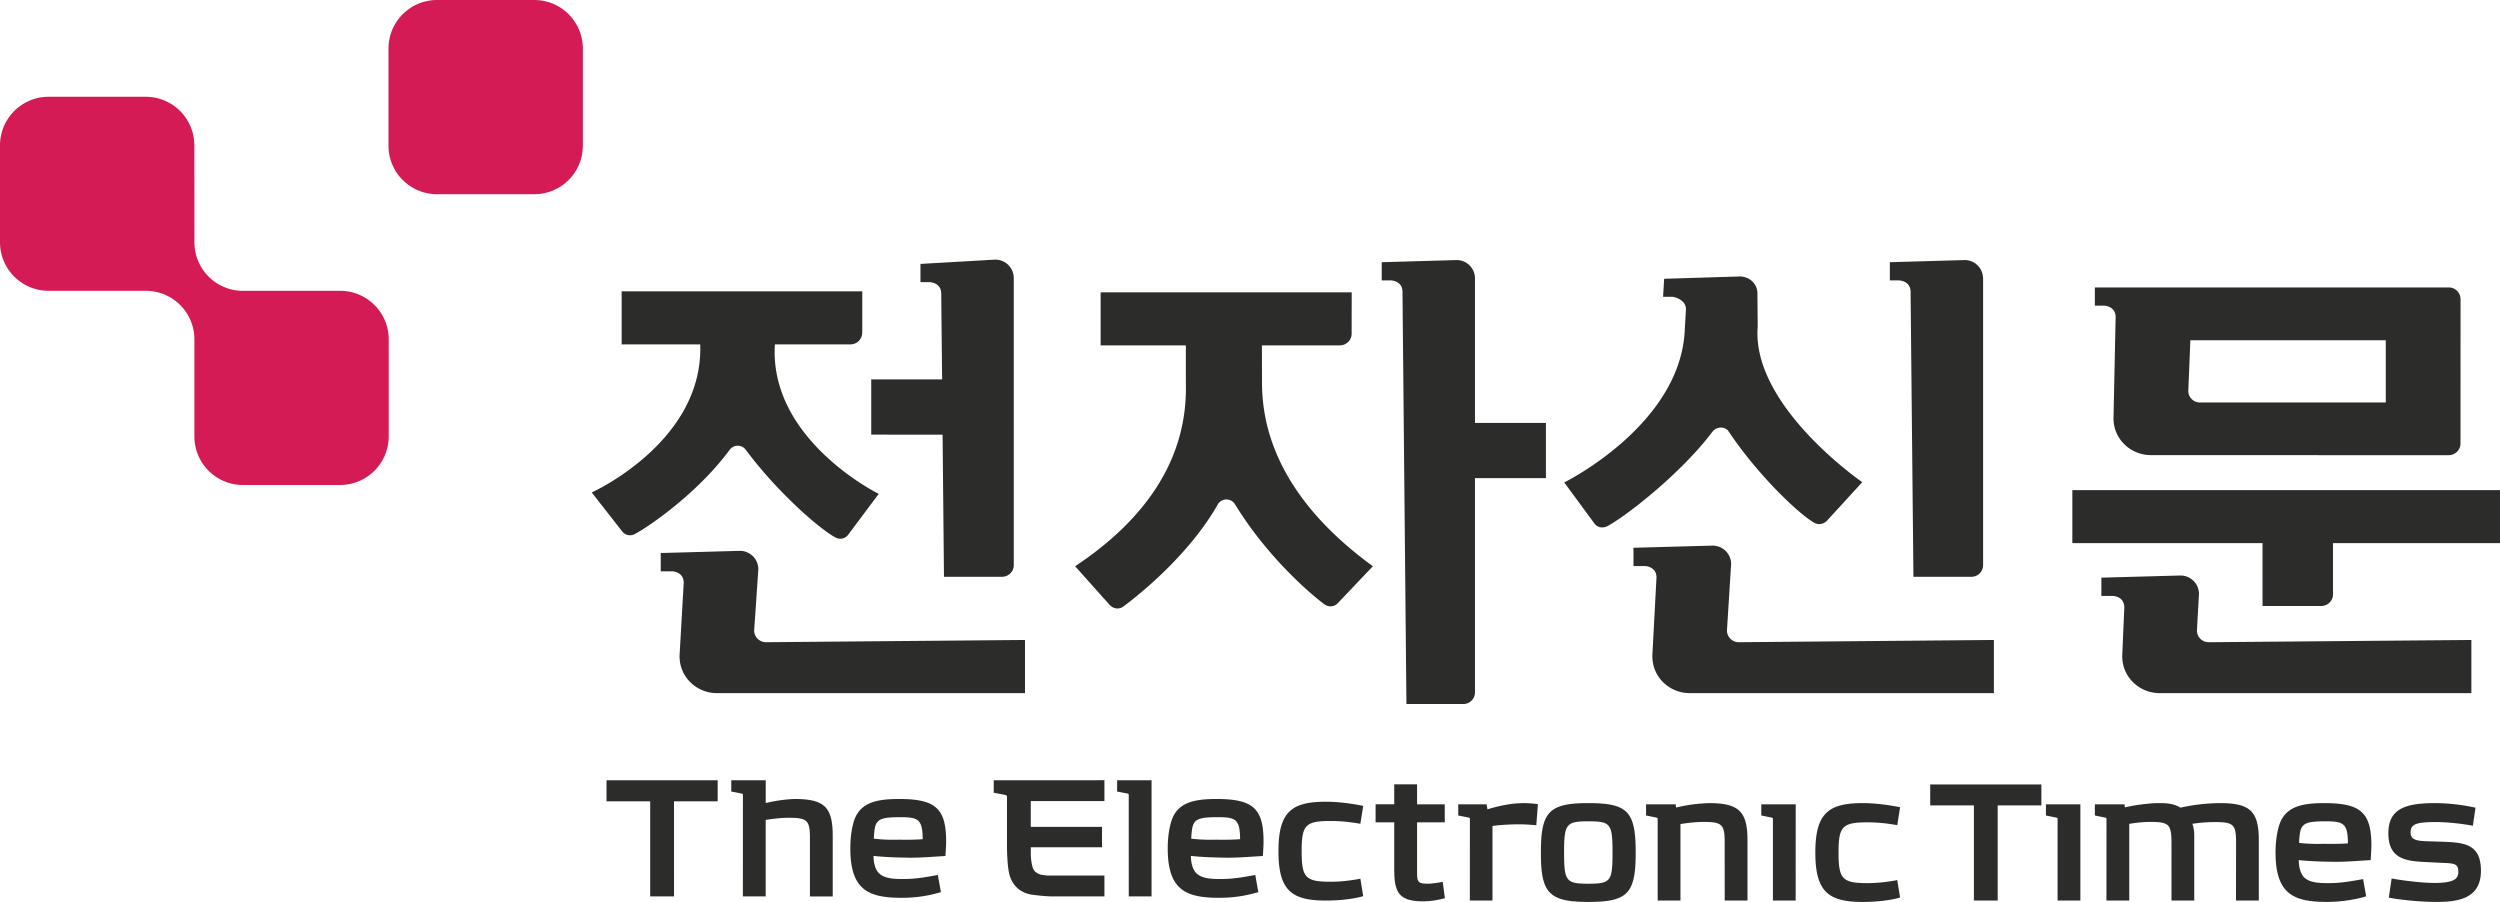 <svg xmlns="http://www.w3.org/2000/svg" xml:space="preserve" width="102.723mm" height="37.059mm" viewBox="0 0 102.723 37.059"><path d="m40.887 10.668-3.066.176v.748h.385c.084.007.459.057.468.459l.037 3.538h-2.913v2.269l2.932.003.057 5.839h2.379c.27 0 .489-.212.489-.477V11.412a.758.758 0 0 0-.768-.744zm18.952.018-3.065.088v.748h.383c.09.007.46.052.47.458l.162 16.948h2.329a.48.48 0 0 0 .488-.477v-8.805h2.915v-2.268h-2.915V11.43a.754.754 0 0 0-.767-.744zm20.878 0-3.066.088v.748h.385c.086.007.458.052.468.458l.117 11.72h2.375a.48.48 0 0 0 .488-.477v-11.79l-.002-.003a.754.754 0 0 0-.765-.744zm-9.237.674-3.101.095-.045.74h.39c.085.008.564.124.55.526l-.045.759c-.114 3.958-4.956 6.343-4.956 6.343l1.252 1.703h.001a.386.386 0 0 0 .312.145c.075 0 .15-.021.212-.056h.002c.753-.399 3.025-2.163 4.305-3.87h.002a.436.436 0 0 1 .35-.177c.124 0 .23.053.302.13a.101.101 0 0 0 .02.036l-.001.007h.008c1.137 1.707 2.815 3.338 3.503 3.736h.005a.384.384 0 0 0 .202.057c.133 0 .252-.06.334-.152l.004-.003.027-.032 1.406-1.535s-4.564-3.136-4.296-6.389l-.012-1.323c.024-.41-.302-.74-.731-.74zm14.596.451v.748h.384c.087.007.46.056.47.458l-.088 4.18c0 .83.69 1.504 1.54 1.504h.001l12.228.003c.27 0 .485-.212.489-.473l.002-5.94a.483.483 0 0 0-.486-.48h-14.54zm-60.533.159v2.18h3.228c.146 4.011-4.457 6.085-4.457 6.085l1.239 1.584.02.029h.003a.405.405 0 0 0 .494.102h.002c.625-.328 2.622-1.718 3.91-3.468v.004a.408.408 0 0 1 .662-.004c1.241 1.676 2.976 3.217 3.682 3.602h.003a.404.404 0 0 0 .535-.13l1.242-1.662s-4.518-2.22-4.266-6.142h3.1a.483.483 0 0 0 .488-.473v-.081c0-.003.002-.004.002-.004V11.97h-9.887zm19.681.042v2.18h3.502v1.5c.04 1.573-.248 4.723-4.55 7.574l1.43 1.601h.006a.411.411 0 0 0 .567.039c.77-.575 2.728-2.184 3.865-4.191a.413.413 0 0 1 .7.004l.003.003c1.233 2.022 2.918 3.546 3.673 4.11.067.05.154.081.248.081a.395.395 0 0 0 .297-.127h.002l1.444-1.52c-4.14-3.01-4.558-6.033-4.556-7.574l-.004-1.5h3.197c.27 0 .489-.215.49-.476v-1.062l.002.194v-.836H45.224zm44.777 1.969h8.029v2.557h-7.652a.48.48 0 0 1-.463-.462L90 13.981zm-4.85 6.159v2.176h7.815V24.9h2.405c.27 0 .49-.212.49-.473l-.002-.003h.002v-2.106h6.862V20.14H85.151zm-14.79 2.279-3.242.088v.752h.473c.087.003.459.053.473.455l-.174 3.27.005.003c.003.822.685 1.49 1.53 1.493h12.502v-2.184l-10.48.092a.485.485 0 0 1-.489-.476l.172-2.745a.76.76 0 0 0-.77-.748zm-39.968.215-3.243.089v.751h.47c.088.004.46.053.474.458l-.174 3.052.004.003c.004.822.687 1.49 1.531 1.493H42.116v-2.184l-10.638.092a.484.484 0 0 1-.49-.476l.172-2.53a.758.758 0 0 0-.767-.748zm59.193 1.013-3.242.088v.751h.47c.088.004.46.053.473.459l-.088 2.039.004.003c.004.822.688 1.49 1.532 1.493h12.812v-2.184l-10.79.092a.482.482 0 0 1-.487-.476l.084-1.514a.76.76 0 0 0-.768-.751zM45.38 32.059l-4.548.002v.511l.478.092c.055.014.066.042.066.088v2.067c0 .032.01.74.088 1.058.006.04.133.759.928.883.023.004.562.08.932.073h2.056v-.857h-2.336l-.185-.021c-.382-.053-.43-.318-.432-.328v-.004l-.002-.004c-.056-.194-.068-.444-.068-.444v-.005l-.001-.006c0-.004 0-.261-.002-.35h2.927v-.84h-2.927v-1.058h3.026v-.857zm-20.459.002v.864h1.795v3.908h.979l-.001-3.908h1.795v-.864H24.92zm5.127 0v.462l.41.08c.064.015.068.015.068.093l-.002 4.137h.938V33.69c.221-.035.597-.088.954-.088.75 0 .863.106.863.822v2.41h.937v-2.477c0-1.2-.34-1.527-1.577-1.527a6.152 6.152 0 0 0-1.176.166v-.935h-1.415zm15.854 0v.462l.41.08c.064.015.067.015.067.093l.001 4.137h.937v-4.772H45.9zm11.386.169v.818h-.766v.741h.766v1.916c0 .938.166 1.33 1.19 1.33.441 0 .826-.113.842-.117l.05-.014-.09-.667-.062.01c-.004 0-.36.064-.534.064-.424 0-.458-.07-.458-.483v-2.039h1.138v-.74h-1.138v-.82h-.938zm22.023.003v.861h1.795v3.909h.978v-3.909h1.795v-.86H79.31zm-42.367.597c-.87 0-1.507.126-1.794.744-.132.297-.211.78-.211 1.284 0 1.707.74 2.032 2.105 2.032a5.49 5.49 0 0 0 1.568-.219l.05-.014-.127-.705-.112.021c-.44.078-.819.145-1.297.145-.333 0-.79 0-1.027-.255-.18-.204-.207-.522-.207-.691v-.004c.468.053 1.005.067 1.292.07l.19.005c.414 0 .794-.028 1.071-.046l.401-.025.005-.053v-.014c.017-.265.025-.395.025-.533 0-.716-.124-1.132-.415-1.386-.282-.25-.735-.356-1.517-.356zm13.043 0c-.87 0-1.508.126-1.794.744-.132.297-.212.78-.212 1.284 0 1.707.74 2.032 2.105 2.032a5.49 5.49 0 0 0 1.568-.219l.05-.014-.126-.705-.112.021c-.44.078-.82.145-1.298.145-.333 0-.79 0-1.027-.255-.18-.204-.207-.522-.207-.691v-.004c.469.053 1.006.067 1.292.07l.19.005c.415 0 .794-.028 1.072-.046l.4-.025.006-.053.001-.014c.016-.265.023-.395.023-.533 0-1.351-.433-1.742-1.93-1.742zm4.491.112c-.76 0-1.21.124-1.502.41-.308.303-.445.804-.445 1.623 0 .818.137 1.315.445 1.619.292.285.741.409 1.502.409.914 0 1.462-.159 1.485-.166l.051-.018-.118-.716-.061.014c-.006 0-.562.113-1.15.113-1.044 0-1.201-.162-1.201-1.255 0-1.08.157-1.242 1.2-1.242.589 0 1.146.105 1.152.105l.06.011.119-.737-.056-.01c-.007 0-.74-.16-1.48-.16zm8.17.057h.001l-.267.007h-.001l-.022.003c-.192.01-.308.032-.313.032-.217.032-.55.095-.93.215l-.03-.208h-1.168v.459l.412.084c.064.014.067.015.067.089l-.002 3.323h.93v-3.066c.14-.018.557-.067 1.102-.067.266 0 .634.032.637.032l.061.007.067-.872-.058-.003a4.603 4.603 0 0 0-.485-.035zm2.615 0c-.73 0-1.28.067-1.588.395-.3.32-.36.864-.36 1.637s.06 1.315.36 1.633c.308.328.857.395 1.588.395 1.62 0 1.947-.342 1.947-2.028 0-1.69-.327-2.032-1.947-2.032zm4.954 0-.193.01-.252.018-.047.007a5.838 5.838 0 0 0-.856.148 15.72 15.72 0 0 1-.016-.134h-1.218v.459l.41.084c.064.014.068.015.068.089v3.323h.936v-3.144c.22-.035.597-.087.954-.087.75 0 .862.105.862.821l.002 2.41h.936v-2.477c0-1.185-.356-1.527-1.586-1.527zm6.321 0c-.76 0-1.21.124-1.502.41-.308.303-.445.803-.445 1.622 0 .818.137 1.316.445 1.619.292.286.741.41 1.502.41.914 0 1.462-.16 1.485-.167l.05-.017-.117-.716-.062.014c-.006 0-.561.113-1.15.113-1.043 0-1.2-.162-1.2-1.256 0-1.08.157-1.242 1.2-1.242a6.73 6.73 0 0 1 1.151.106l.062.01.117-.737-.056-.01c-.008 0-.74-.159-1.48-.159zm12.177 0c-.21 0-.321.01-.452.024l-.097.011a6.551 6.551 0 0 0-.857.141l-.015-.127h-1.218v.459l.41.085c.065.014.068.014.068.088l-.002 3.323h.938v-3.15c.152-.028.502-.081.88-.081.34 0 .577.024.7.137.11.102.154.293.154.684l.001 2.41h.935v-2.699c0-.162-.028-.317-.077-.455a6.2 6.2 0 0 1 .932-.07c.758 0 .863.102.863.821l-.003 2.403h.938v-2.476c0-1.186-.355-1.528-1.584-1.528l-.17.003a7.704 7.704 0 0 0-1.465.184c-.261-.156-.513-.187-.879-.187zm6.711 0c-.828.008-1.435.146-1.713.744-.133.3-.212.78-.212 1.288 0 1.704.74 2.028 2.105 2.028.88 0 1.54-.208 1.568-.215l.05-.017-.127-.706-.112.021c-.439.078-.819.145-1.297.145-.333 0-.79 0-1.027-.251-.18-.208-.206-.522-.206-.694.467.049 1.004.063 1.291.066l.19.004c.415 0 .794-.028 1.071-.046l.402-.024.004-.053v-.014c.017-.261.025-.395.025-.533 0-.716-.124-1.129-.415-1.386-.282-.25-.736-.356-1.516-.356v-.001h-.08zm4.64 0c-1.19 0-1.93.208-1.93 1.238 0 1.111.796 1.15 1.638 1.189l.198.01.359.018c.54.018.68.04.68.374 0 .163-.063.268-.205.339-.152.074-.4.112-.756.112-.744 0-1.71-.169-1.719-.172l-.061-.011-.116.787.056.01c.009.004.89.166 1.93.166.89 0 1.8-.151 1.8-1.28 0-1.143-.742-1.164-1.682-1.196l-.334-.011c-.575-.01-.875-.032-.875-.36 0-.342.212-.434 1.034-.434.71 0 1.457.138 1.464.141l.062.011.107-.744-.054-.01a7.87 7.87 0 0 0-1.595-.177zm-27.696.05v.457l.411.085c.064.014.067.015.067.089v3.323h.935l.002-3.955h-1.415zm11.696 0v.458l.411.085c.063.014.068.014.068.088v3.323h.936v-3.955h-1.415zm-47.08.528c.747 0 .92.082.927.904-.422.035-.97.02-.975.02h-.004c-.006 0-.551.022-1.03-.042.045-.744.079-.882 1.082-.882zm13.042 0c.748 0 .92.082.928.904-.422.035-.97.02-.976.02h-.004c-.005 0-.55.022-1.03-.042.046-.744.079-.882 1.082-.882zm15.235.17c.92 0 .994.095.994 1.284 0 1.185-.074 1.28-.994 1.28-.912 0-.996-.105-.996-1.28s.084-1.284.996-1.284zm30.285 0c.747 0 .92.08.927.906-.422.032-.97.018-.975.018h-.004c-.006 0-.55.024-1.03-.039.046-.748.079-.885 1.082-.885z" style="fill:#2c2c2b;fill-rule:evenodd;stroke:none;stroke-width:.353"/><path d="M17.96 0a1.996 1.996 0 0 0-1.998 1.997v3.99c0 1.1.894 1.993 1.998 1.993h3.994a1.994 1.994 0 0 0 1.995-1.993v-3.99A1.995 1.995 0 0 0 21.954 0H17.96zM1.997 3.976A1.997 1.997 0 0 0 0 5.969v3.986c0 1.101.893 1.994 1.997 1.994h4a1.994 1.994 0 0 1 1.99 1.982v4c0 1.101.891 1.997 1.994 1.997h3.994a1.999 1.999 0 0 0 1.997-1.996v-3.99c0-1.1-.895-1.993-1.997-1.993H9.942a1.99 1.99 0 0 1-1.952-1.99l-.004-3.99A1.998 1.998 0 0 0 5.99 3.976H1.997z" style="fill:#d51b55;fill-rule:evenodd;stroke:none;stroke-width:.353"/></svg>